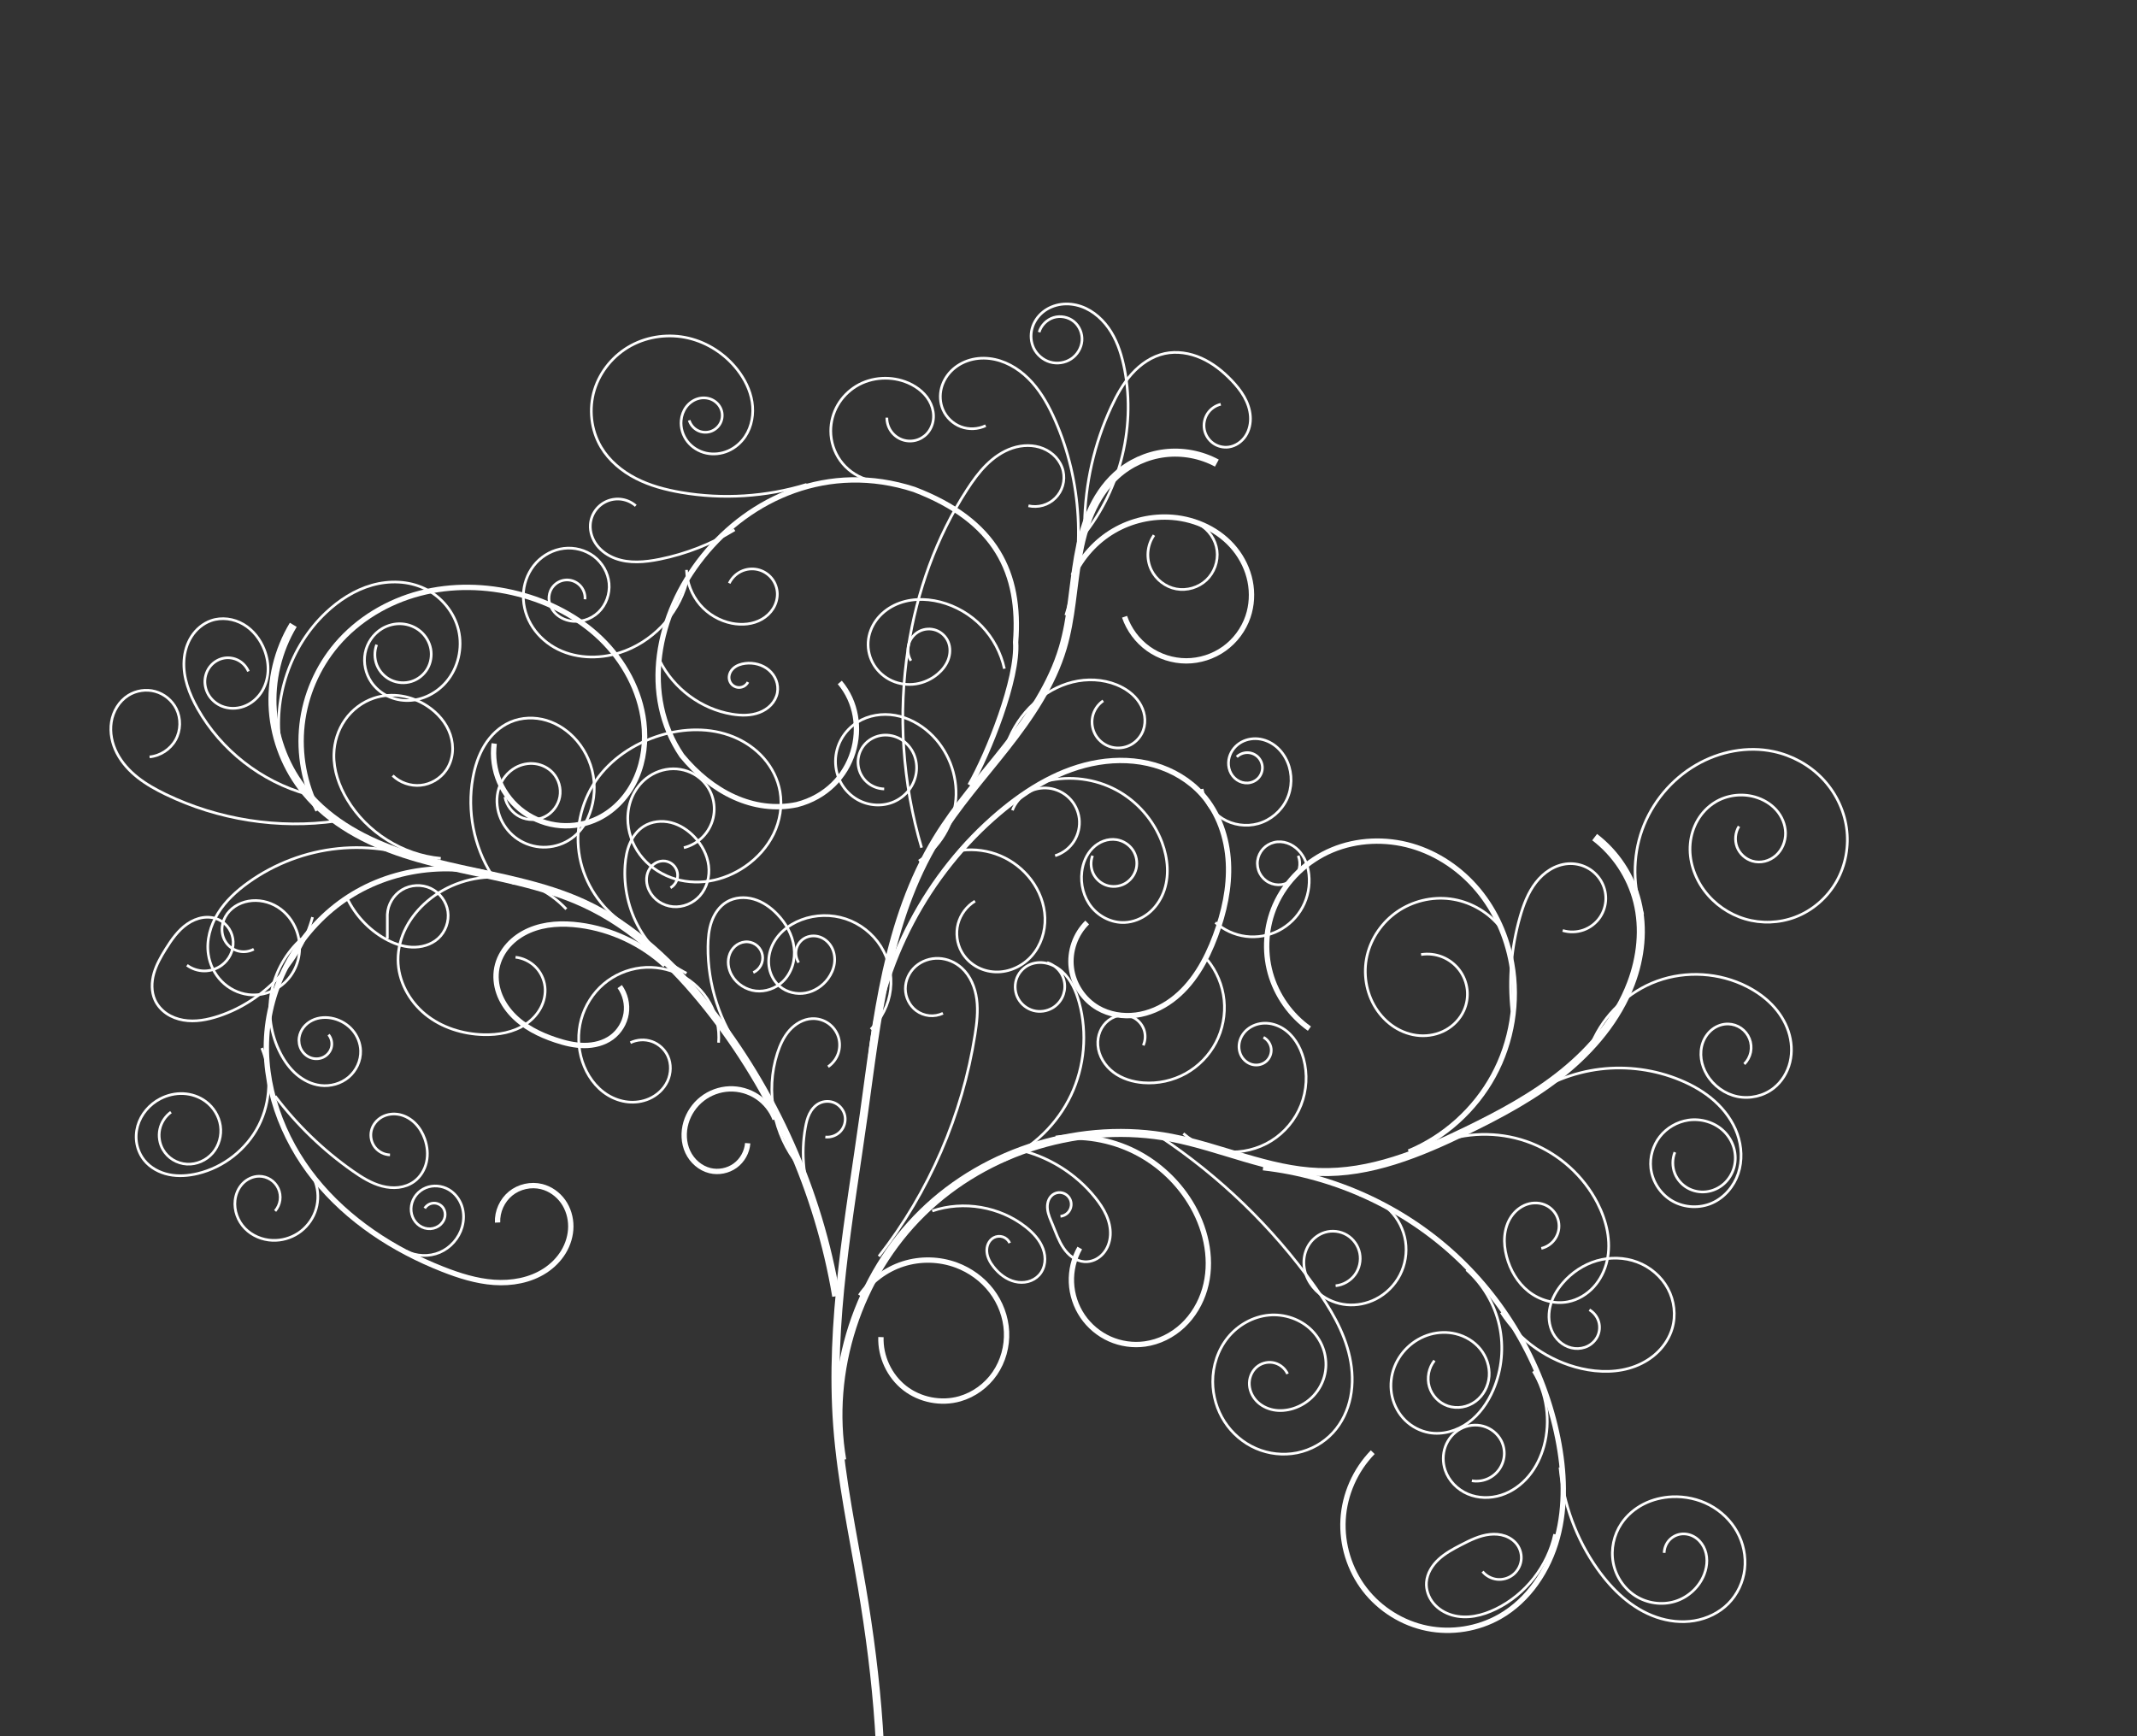 <?xml version="1.0" encoding="UTF-8" standalone="no"?>
<svg width="800px" height="650px" viewBox="0 0 800 650" version="1.1" xmlns="http://www.w3.org/2000/svg" xmlns:xlink="http://www.w3.org/1999/xlink" preserveAspectRatio="xMidYMid">
      <rect x="0" y="0" width="800" height="650" fill="#333333" stroke="none"/>
      <g stroke="#fff" stroke-width="3" fill="none">
       <path data-start="0" data-duration="50" d="m325.92 724.31c1.377-8.621 2.397-17.299 3.055-26.005 2.628-34.749-.516-69.732-6.33-104.09-3.392-20.048-7.699-39.994-9.219-60.269-2.926-39.041 4.54-77.997 9.945-116.77 4.945-35.481 8.618-72.516 27.265-103.1 7.485-12.278 17.139-23.058 26.021-34.366 8.882-11.308 17.156-23.46 21.226-37.251 3.248-11.004 3.691-22.616 5.671-33.917.99-5.651 2.377-11.262 4.649-16.53s5.457-10.199 9.707-14.053c4.99-4.524 11.401-7.456 18.087-8.271 6.686-.815 13.614.491 19.544 3.683"/>
       <path data-start="15" data-duration="50" d="m315.29 546.56c-5.664-33.249 5.918-68.963 30.016-92.56 24.099-23.597 60.049-34.424 93.171-28.061 18.588 3.571 36.262 12.169 55.178 12.832 19.281.676 37.823-6.97 55.178-15.398 12.721-6.178 25.287-12.912 36.281-21.807 10.994-8.895 20.415-20.117 25.433-33.338 3.697-9.741 4.896-20.58 2.364-30.686-2.389-9.535-8.115-18.2-15.949-24.137"/>
       <path data-start="15" data-duration="50" d="m313.04 485.26c-6.586-39.275-23.302-76.808-48.09-107.98-12.673-15.934-27.782-30.475-46.262-39.019-7.829-3.619-16.136-6.105-24.512-8.164-14.301-3.516-28.922-5.833-42.913-10.431-13.991-4.598-27.597-11.753-36.935-23.141-7.07-8.623-11.394-19.463-12.2-30.584-.806-11.121 1.91-22.472 7.663-32.024" />
      </g>
     <g stroke="#fff" fill="none"  stroke-width="2" >
      <path data-start="55" data-duration="80" d="m472.84 437.16c26.545 2.985 52.05 14.605 71.723 32.676 19.672 18.071 33.411 42.5 38.633 68.697 2.447 12.273 3.043 25.129-.222 37.21-3.265 12.082-10.707 23.342-21.593 29.516-8.142 4.618-17.967 6.188-27.142 4.337-9.175-1.851-17.623-7.107-23.338-14.521-5.715-7.413-8.647-16.921-8.102-26.266.546-9.344 4.565-18.446 11.103-25.144" />
      <path data-start="55" data-duration="80" d="m192.7 330.3c-19.399-8.119-42.629-6.402-60.623 4.481s-30.303 30.659-32.121 51.609c-1.707 19.67 5.552 39.558 17.896 54.968s29.46 26.558 47.83 33.794c6.187 2.437 12.613 4.473 19.247 4.938 6.633.465 13.535-.744 19.107-4.372 2.786-1.814 5.205-4.218 6.92-7.066s2.712-6.145 2.728-9.47c.016-3.325-.968-6.667-2.894-9.378s-4.802-4.758-8.027-5.565c-3.991-.998-8.43-.007-11.618 2.593-3.189 2.6-5.052 6.748-4.878 10.859"/>
      <path data-start="55" data-duration="80" d="m363.11 294.02c6.866-11.917 18.077-39.907 17.096-53.626 1.977-25.76-7.198-45.416-38.003-57.165-64.18-20.837-117.58 54.392-86.948 99.674 11.096 13.524 26.763 21.742 43.089 18.325 22.171-5.749 28.337-31.237 16.039-45.739" />
      <path data-start="55" data-duration="80" d="m527.4 431.29c13.362-5.573 24.725-15.81 31.658-28.519 6.933-12.71 9.387-27.806 6.838-42.057-1.785-9.983-6.006-19.571-12.475-27.382-6.469-7.81-15.209-13.79-24.949-16.614-9.74-2.824-20.452-2.416-29.805 1.503-9.354 3.919-17.241 11.39-21.312 20.679-3.472 7.922-4.122 17.048-1.807 25.382 2.315 8.334 7.578 15.817 14.639 20.814" />
      <path data-start="55" data-duration="80" d="m401.74 215.5c3.19-6.96 8.562-12.901 15.168-16.773 6.605-3.872 14.414-5.658 22.045-5.041 8.946.723 17.717 4.883 23.342 11.877 2.813 3.497 4.819 7.654 5.703 12.053.884 4.4.635 9.036-.815 13.282-1.632 4.78-4.79 9.027-8.899 11.965-4.109 2.939-9.148 4.555-14.199 4.555-5.051 0-10.09-1.617-14.199-4.555-4.109-2.939-7.267-7.185-8.899-11.965" />
      <path data-start="55" data-duration="80" d="m322.09 485.18c3.792-5.621 9.511-9.916 15.967-11.991 6.455-2.075 13.606-1.917 19.963.443 5.163 1.916 9.8 5.271 13.145 9.646 3.345 4.375 5.374 9.763 5.634 15.264.26 5.501-1.269 11.089-4.385 15.63s-7.816 7.994-13.112 9.505c-6.996 1.996-14.908.449-20.637-4.035-5.729-4.484-9.132-11.792-8.876-19.063"/>
      <path data-start="55" data-duration="80" d="m395.23 426.16c10.065-1.32 20.513.437 29.592 4.976 9.079 4.54 16.754 11.844 21.736 20.688 5.245 9.31 7.456 20.641 4.434 30.891-1.511 5.125-4.311 9.893-8.208 13.549-3.897 3.656-8.898 6.166-14.191 6.889-4.444.607-9.053-.052-13.149-1.878-4.096-1.826-7.666-4.815-10.184-8.526-2.518-3.711-3.977-8.133-4.161-12.613-.184-4.481.907-9.007 3.112-12.912" />
      <path data-start="55" data-duration="80" d="m290.17 419.01c-1.298-3.421-3.693-6.416-6.744-8.436-3.051-2.02-6.743-3.054-10.399-2.914-3.656.141-7.258 1.456-10.145 3.704-2.887 2.248-5.044 5.418-6.076 8.929-1.056 3.592-.912 7.577.675 10.968 1.587 3.391 4.668 6.114 8.307 6.997 3.215.779 6.757.078 9.432-1.867s4.434-5.1 4.683-8.398" />
      <path data-start="55" data-duration="80" d="m326 395.36c3.578-34.967 21.162-68.302 48-91 10.77-9.109 23.327-16.688 37.247-18.971 6.96-1.141 14.183-.917 20.96 1.039 6.776 1.956 13.088 5.679 17.793 10.933 6.226 6.951 9.394 16.306 9.864 25.626.47 9.32-1.608 18.628-4.864 27.374-3.428 9.21-8.415 18.211-16.313 24.059-3.949 2.924-8.585 4.985-13.457 5.618-4.873.633-9.979-.212-14.23-2.677-5.378-3.119-9.165-8.839-9.936-15.008-.771-6.169 1.491-12.645 5.936-16.992" />
      <path data-start="55" data-duration="80" d="m249 361.36c-8.793-8.119-20.135-13.436-32-15-6.363-.839-13.03-.583-18.913 1.983-2.941 1.283-5.65 3.139-7.787 5.533s-3.689 5.334-4.3 8.484c-.605 3.118-.279 6.389.77 9.387s2.806 5.726 4.978 8.044c4.344 4.635 10.224 7.562 16.252 9.569 3.458 1.152 7.048 2.038 10.693 2.054 3.645.016 7.371-.893 10.307-3.054 2.864-2.107 4.85-5.372 5.404-8.884.555-3.512-.329-7.229-2.404-10.116" />
      <path data-start="55" data-duration="80" d="m119 303.36c-5.074-9.792-7.165-21.105-5.928-32.064 1.237-10.959 5.798-21.521 12.928-29.936 8.02-9.466 19.176-16.11 31.179-19.249 12.003-3.139 24.806-2.843 36.821.249 11.525 2.966 22.482 8.558 31.024 16.844 8.542 8.285 14.556 19.341 15.976 31.156.845 7.027.049 14.315-2.807 20.791-2.856 6.476-7.842 12.086-14.193 15.209-4.396 2.162-9.383 3.106-14.265 2.701-4.882-.405-9.645-2.159-13.625-5.016-3.979-2.857-7.164-6.809-9.109-11.306-1.945-4.496-2.645-9.523-2.002-14.38" />
     </g>
     <g stroke="#fff" fill="none" stroke-width="1px">
      <path data-start="135" data-duration="50" d="m299 436.36c-9.432-11.485-12.55-27.852-8-42 1-3.109 2.374-6.157 4.537-8.604 2.164-2.446 5.201-4.245 8.463-4.396 2.126-.099 4.279.514 6.034 1.719s3.102 2.992 3.775 5.011c.673 2.019.668 4.258-.013 6.274-.682 2.016-2.036 3.799-3.796 4.995" />
      <path data-start="135" data-duration="50" d="m304.64 451.53c-3.8-9.223-4.907-19.537-3.149-29.355.317-1.774.732-3.549 1.526-5.167.793-1.618 1.997-3.081 3.592-3.919 1.846-.97 4.154-1.008 6.031-.1 1.877.909 3.279 2.742 3.664 4.792.385 2.05-.257 4.267-1.677 5.794-1.42 1.528-3.584 2.329-5.657 2.095"/>
      <path data-start="135" data-duration="50" d="m278.02 394.36c-8.52-11.457-13.158-25.749-12.986-40.026.038-3.148.31-6.334 1.356-9.304 1.046-2.97 2.93-5.729 5.631-7.347 3.014-1.807 6.821-2.031 10.194-1.043 3.373.988 6.337 3.099 8.769 5.636 3.251 3.392 5.676 7.699 6.254 12.362.289 2.331.112 4.728-.598 6.967-.71 2.239-1.958 4.316-3.659 5.935-2.652 2.523-6.427 3.85-10.065 3.442-3.638-.408-7.059-2.574-8.898-5.739-.721-1.24-1.206-2.624-1.359-4.05s.031-2.895.585-4.218c.554-1.323 1.484-2.495 2.679-3.289 1.195-.794 2.655-1.198 4.084-1.075 1.314.113 2.586.671 3.558 1.563.972.891 1.639 2.11 1.865 3.41.226 1.3.01 2.672-.604 3.839-.614 1.167-1.623 2.122-2.822 2.672"/>
      <path data-start="135" data-duration="50" d="m257 364.36c-7.358-3.689-13.584-9.601-17.649-16.758-4.06-7.15-5.95-15.53-5.35-23.74.203-2.778.693-5.564 1.795-8.123s2.85-4.89 5.205-6.377c2.967-1.874 6.739-2.274 10.144-1.425 3.405.849 6.45 2.87 8.856 5.425 2.772 2.943 4.775 6.686 5.276 10.698.501 4.012-.594 8.277-3.276 11.302-2.495 2.814-6.336 4.422-10.081 4.077-1.872-.173-3.702-.815-5.26-1.869s-2.839-2.516-3.659-4.208c-.558-1.15-.904-2.409-.959-3.686-.055-1.277.185-2.572.742-3.723s1.438-2.15 2.536-2.805c1.098-.655 2.413-.954 3.681-.787 1.106.146 2.163.645 2.977 1.407.815.762 1.383 1.783 1.602 2.877.219 1.094.087 2.255-.372 3.272-.459 1.017-1.242 1.884-2.207 2.444" />
      <path data-start="135" data-duration="50" d="m233 345.36c-8.247-5.628-14.126-14.617-15.978-24.429-1.851-9.812.348-20.325 5.978-28.571 5.633-8.252 14.451-14.06 24-17 8.955-2.757 18.882-3.061 27.555.487 4.336 1.774 8.304 4.495 11.385 8.024 3.081 3.529 5.257 7.873 6.06 12.489.931 5.354-.01 10.973-2.385 15.862-2.375 4.888-6.143 9.05-10.615 12.138-4.009 2.769-8.612 4.705-13.422 5.48-4.811.775-9.826.372-14.4-1.307-4.574-1.679-8.69-4.649-11.603-8.554-2.913-3.906-4.594-8.746-4.574-13.619.011-2.855.599-5.713 1.784-8.31s2.97-4.927 5.216-6.689c2.836-2.225 6.409-3.514 10.014-3.538 3.605-.024 7.217 1.23 9.986 3.538 2.11 1.759 3.72 4.112 4.596 6.716.876 2.604 1.015 5.452.397 8.129-.618 2.677-1.991 5.176-3.919 7.132-1.928 1.957-4.407 3.366-7.074 4.023" />
      <path data-start="135" data-duration="50" d="m184 327.36c-6.635-10.599-9.18-23.687-7-36 .764-4.317 2.106-8.576 4.398-12.313 2.292-3.737 5.583-6.936 9.602-8.687 4.251-1.852 9.171-1.992 13.61-.651s8.392 4.113 11.39 7.651c3.571 4.213 5.819 9.533 6.351 15.031.532 5.498-.654 11.149-3.351 15.969-1.686 2.903-4.218 5.309-7.203 6.847s-6.414 2.2-9.757 1.887c-3.343-.313-6.589-1.602-9.236-3.667s-4.687-4.9-5.805-8.066c-1.144-3.243-1.311-6.853-.284-10.135 1.027-3.282 3.276-6.2 6.285-7.865 2.224-1.231 4.841-1.764 7.361-1.429 2.52.336 4.926 1.551 6.639 3.429 2.169 2.378 3.144 5.795 2.556 8.96-.588 3.165-2.726 6.003-5.605 7.442-2.879 1.44-6.432 1.446-9.317.018s-5.033-4.258-5.634-7.42" />
      <path data-start="135" data-duration="50" d="m165 321.36c-14.242-1.301-27.653-9.731-35-22-3.076-5.136-5.148-11.016-5-17 .113-4.581 1.556-9.137 4.19-12.887 2.634-3.75 6.461-6.668 10.81-8.113 3.31-1.1 6.889-1.348 10.335-.801 3.445.547 6.754 1.88 9.665 3.801 3.876 2.558 7.097 6.252 8.574 10.655.738 2.201 1.033 4.559.786 6.867-.247 2.309-1.043 4.565-2.36 6.478-2.161 3.139-5.744 5.257-9.536 5.636-3.792.379-7.724-.987-10.464-3.636" />
      <path data-start="135" data-duration="50" d="m269 390.36c.404-5.114-.738-10.34-3.24-14.818-2.502-4.478-6.353-8.191-10.92-10.528-4.567-2.337-9.831-3.287-14.927-2.696-5.096.591-10.002 2.722-13.913 6.042-4.054 3.442-7.016 8.143-8.415 13.274-1.399 5.131-1.237 10.67.415 15.726 1.671 5.114 4.946 9.8 9.536 12.606 2.295 1.403 4.895 2.322 7.572 2.591 2.677.269 5.427-.12 7.892-1.197 2.971-1.298 5.517-3.632 6.879-6.574 1.362-2.942 1.477-6.481.121-9.426-1.155-2.507-3.349-4.515-5.949-5.444-2.599-.928-5.57-.765-8.051.444" />
      <path data-start="135" data-duration="50" d="m212 340.36c-6.538-7.006-15.832-11.368-25.399-11.92-9.567-.552-19.301 2.712-26.601 8.92-3.224 2.742-5.993 6.048-7.947 9.803-1.954 3.755-3.078 7.965-3.053 12.197.045 7.841 4.129 15.396 10.202 20.356 6.072 4.96 13.96 7.433 21.798 7.644 5.528.149 11.255-.85 15.837-3.944 2.291-1.547 4.256-3.607 5.558-6.046s1.92-5.263 1.605-8.009c-.319-2.78-1.603-5.44-3.582-7.418-1.979-1.979-4.638-3.263-7.418-3.582" />
      <path data-start="135" data-duration="50" d="m162 323.36c-11.05-4.925-23.396-6.906-35.432-5.685-12.036 1.221-23.733 5.641-33.568 12.685-4.409 3.157-8.497 6.89-11.367 11.491-2.87 4.601-4.447 10.148-3.633 15.509.57 3.754 2.319 7.331 4.986 10.034 2.667 2.703 6.246 4.506 10.014 4.966 2.976.364 6.045-.104 8.787-1.316s5.15-3.161 6.926-5.576c1.776-2.415 2.917-5.289 3.306-8.261.389-2.972.028-6.037-1.019-8.846-1.333-3.576-3.804-6.743-7.033-8.776-3.23-2.03-7.213-2.89-10.97-2.22-1.772.316-3.49.964-4.992 1.954-1.503.99-2.786 2.325-3.658 3.899-.872 1.574-1.326 3.387-1.232 5.184.093 1.797.743 3.571 1.883 4.963 1.166 1.425 2.836 2.429 4.642 2.79 1.806.361 3.733.077 5.358-.79" />
      <path data-start="135" data-duration="50" d="m130 336.36c3.009 6.259 7.963 11.567 14 15 3.098 1.762 6.531 3.051 10.091 3.227 3.56.176 7.258-.845 9.909-3.227 2.78-2.497 4.2-6.424 3.661-10.122-.539-3.698-3.021-7.056-6.398-8.655-3.377-1.6-7.548-1.393-10.75.532-3.203 1.925-5.341 5.512-5.512 9.245v9" />
      <path data-start="135" data-duration="50" d="m113 351.36c-5.882 5.201-9.962 12.404-11.398 20.124-1.436 7.72-.22 15.907 3.398 22.876 1.536 2.958 3.511 5.722 6.044 7.889 2.532 2.167 5.647 3.718 8.956 4.111 3.729.443 7.644-.655 10.511-3.08 2.867-2.425 4.611-6.167 4.489-9.92-.091-2.79-1.188-5.525-2.995-7.654s-4.303-3.647-7.005-4.346c-2.686-.695-5.633-.572-8.125.65-1.246.611-2.365 1.489-3.221 2.58-.856 1.092-1.445 2.398-1.654 3.77-.239 1.568.03 3.217.797 4.606.767 1.389 2.033 2.504 3.525 3.044 1.491.541 3.196.491 4.635-.176s2.587-1.955 3.043-3.474c.509-1.695.121-3.631-1-5" />
      <path data-start="135" data-duration="50" d="m103 410.36c8.135 10.763 17.958 20.247 29 28 3.407 2.392 7.005 4.654 11.033 5.703 2.014.524 4.122.734 6.189.485 2.067-.249 4.091-.969 5.778-2.188 2.39-1.727 4.016-4.415 4.656-7.294.641-2.878.332-5.928-.656-8.706-.76-2.136-1.927-4.144-3.519-5.758s-3.621-2.823-5.835-3.311c-2.214-.488-4.611-.228-6.604.853-1.993 1.081-3.544 3.003-4.042 5.215-.477 2.118.042 4.439 1.375 6.153s3.455 2.788 5.625 2.847" />
      <path data-start="135" data-duration="50" d="m152 468.36c3.859 2.029 8.636 2.218 12.643.5 4.007-1.717 7.165-5.307 8.357-9.501.729-2.566.739-5.353-.112-7.881s-2.584-4.775-4.888-6.119c-2.578-1.504-5.856-1.804-8.616-.668-1.38.568-2.62 1.478-3.562 2.635-.942 1.157-1.583 2.561-1.822 4.033-.229 1.412-.087 2.888.443 4.217.53 1.329 1.452 2.505 2.636 3.306 1.185.802 2.631 1.22 4.06 1.139 1.428-.082 2.829-.671 3.861-1.661.791-.759 1.365-1.756 1.565-2.834.2-1.078.014-2.234-.565-3.166-.368-.592-.889-1.088-1.498-1.426-.609-.339-1.305-.519-2.002-.519-.697 0-1.393.18-2.002.519-.609.339-1.13.834-1.498 1.426" />
      <path data-start="135" data-duration="50" d="m117 343.36c-4.661 17.053-18.232 31.4-35 37-4.296 1.435-8.895 2.329-13.358 1.56-2.232-.385-4.404-1.19-6.276-2.465-1.871-1.275-3.434-3.031-4.366-5.095-1.39-3.077-1.31-6.665-.395-9.914.916-3.249 2.611-6.22 4.395-9.086 2.212-3.553 4.668-7.089 8.119-9.458 1.725-1.185 3.687-2.054 5.755-2.377 2.068-.323 4.244-.081 6.126.834 1.532.744 2.845 1.925 3.765 3.358.92 1.433 1.444 3.114 1.522 4.815.078 1.701-.289 3.418-1.039 4.947-.75 1.529-1.879 2.868-3.248 3.88-1.866 1.379-4.18 2.141-6.5 2.141s-4.634-.762-6.5-2.141" />
      <path data-start="135" data-duration="50" d="m98 392.36c3.824 9.235 3.389 20.135-1.156 29.037-4.546 8.9-13.121 15.64-22.844 17.96-3.529.841-7.237 1.121-10.789.382-3.552-.739-6.941-2.553-9.211-5.382-1.417-1.767-2.373-3.895-2.788-6.122-.414-2.227-.29-4.548.325-6.728 1.23-4.36 4.441-8.066 8.463-10.15 2.656-1.376 5.669-2.079 8.656-1.933 2.987.146 5.94 1.153 8.344 2.933 2.926 2.167 4.99 5.499 5.518 9.102.528 3.603-.517 7.43-2.888 10.193-2.371 2.764-6.047 4.387-9.682 4.17-1.817-.109-3.608-.66-5.165-1.605-1.556-.94-2.874-2.28-3.783-3.86-1.305-2.26-1.738-5.02-1.19-7.57.548-2.56 2.071-4.9 4.19-6.43" />
      <path data-start="135" data-duration="50" d="m113 435.36c2.63 2.155 4.561 5.149 5.438 8.434.877 3.285.696 6.843-.51 10.022-1.206 3.179-3.43 5.962-6.265 7.839-2.835 1.877-6.266 2.837-9.663 2.706-3.836-.149-7.636-1.725-10.305-4.484-2.669-2.759-4.128-6.702-3.695-10.516.262-2.306 1.213-4.556 2.813-6.236 1.601-1.681 3.866-2.755 6.186-2.764 1.498-.006 2.996.427 4.26 1.232 1.264.805 2.289 1.979 2.917 3.34.628 1.361.856 2.903.649 4.387-.207 1.484-.849 2.905-1.826 4.041" />
      <path data-start="135" data-duration="50" d="m115 297.36c-17.15-4.737-32.24-16.514-41-32-3.132-5.537-5.521-11.755-5.123-18.104.199-3.174 1.114-6.329 2.84-9.001 1.725-2.672 4.283-4.838 7.284-5.895 3.973-1.399 8.533-.748 12.161 1.393 3.628 2.141 6.338 5.671 7.839 9.607.995 2.608 1.487 5.422 1.302 8.208-.186 2.785-1.062 5.539-2.634 7.847-1.572 2.307-3.849 4.151-6.48 5.084-2.631.933-5.608.927-8.188-.139-1.87-.772-3.515-2.091-4.644-3.77-1.129-1.679-1.73-3.713-1.658-5.735.072-2.022.825-4.019 2.134-5.561s3.17-2.614 5.168-2.934c1.826-.293 3.748.045 5.365.944 1.617.898 2.919 2.351 3.635 4.056" />
      <path data-start="135" data-duration="50" d="m126 307.36c-21.693 3.082-44.281-.448-64-10-3.635-1.761-7.191-3.732-10.367-6.227-3.176-2.495-5.973-5.539-7.832-9.124s-2.743-7.737-2.103-11.725c.64-3.988 2.886-7.769 6.302-9.924 2.967-1.871 6.732-2.432 10.113-1.496 3.381.936 6.325 3.355 7.887 6.496 1.797 3.612 1.695 8.105-.264 11.631-1.958 3.53-5.719 5.99-9.735 6.37" />
      <path data-start="135" data-duration="50" d="m105 279.36c-2.884-18.087 3.689-37.419 17-50 4.906-4.637 10.735-8.424 17.228-10.271 6.493-1.847 13.683-1.645 19.772 1.271 6.236 2.986 11.064 8.838 12.656 15.567 1.592 6.729-.142 14.195-4.656 19.433-3.519 4.084-8.719 6.776-14.108 6.902-2.695.063-5.408-.503-7.83-1.687s-4.545-2.987-6.062-5.215c-2.142-3.146-3.023-7.146-2.307-10.884.716-3.738 3.043-7.157 6.307-9.116 2.206-1.324 4.814-1.981 7.382-1.815 2.568.166 5.082 1.159 7.041 2.828s3.345 4.007 3.825 6.535c.481 2.528.043 5.227-1.248 7.452-1.312 2.262-3.496 4.003-5.993 4.779-2.497.776-5.283.579-7.646-.54-2.363-1.119-4.28-3.151-5.262-5.574-.981-2.424-1.017-5.217-.099-7.665" />
      <path data-start="135" data-duration="50" d="m326 385.36c4.065-3.925 6.724-9.278 7.394-14.889.67-5.611-.652-11.44-3.678-16.212-3.026-4.772-7.735-8.454-13.096-10.24-5.361-1.786-11.337-1.664-16.62.34-2.474.938-4.806 2.283-6.772 4.054-1.966 1.771-3.56 3.974-4.507 6.445-.947 2.471-1.232 5.21-.69 7.799.542 2.59 1.929 5.015 3.968 6.702 2.625 2.172 6.255 3.014 9.605 2.395 3.35-.619 6.386-2.643 8.395-5.395 1.209-1.656 2.068-3.585 2.36-5.614.292-2.029-0-4.158-.945-5.978s-2.558-3.308-4.493-3.984c-1.935-.677-4.177-.501-5.922.576-1.458.9-2.529 2.405-2.9 4.078-.372 1.672-.039 3.49.9 4.922" />
      <path data-start="135" data-duration="50" d="m344 322.36c7.786-5.024 13.041-13.781 13.81-23.016.77-9.235-2.963-18.74-9.81-24.984-3.611-3.293-8.081-5.713-12.895-6.556-4.814-.843-9.964-.04-14.105 2.556-2.463 1.544-4.542 3.698-5.98 6.225-1.438 2.526-2.228 5.42-2.253 8.327s.718 5.819 2.151 8.348 3.554 4.667 6.082 6.101c4.121 2.338 9.348 2.694 13.684.783 2.168-.956 4.099-2.449 5.552-4.32s2.422-4.119 2.764-6.463c.35-2.397.037-4.895-.941-7.111-.978-2.216-2.626-4.141-4.694-5.403-2.068-1.262-4.55-1.849-6.959-1.594-2.409.255-4.728 1.361-6.406 3.108-1.34 1.396-2.264 3.187-2.624 5.088-.36 1.901-.156 3.905.581 5.695s2.003 3.357 3.597 4.453c1.594 1.096 3.511 1.718 5.445 1.765" />
      <path data-start="135" data-duration="50" d="m376 250.36c-1.276-5.947-4.237-11.522-8.448-15.91-4.212-4.387-9.662-7.573-15.552-9.091-5.7-1.468-11.959-1.331-17.243 1.261-2.642 1.296-5.003 3.193-6.74 5.569s-2.836 5.233-3.017 8.17c-.187 3.021.607 6.089 2.205 8.658s3.991 4.632 6.754 5.866 5.886 1.638 8.877 1.183c2.992-.455 5.845-1.763 8.163-3.708 1.729-1.45 3.179-3.276 3.97-5.388.791-2.113.884-4.524.03-6.612-.815-1.993-2.488-3.618-4.504-4.376-2.016-.758-4.345-.636-6.271.327s-3.421 2.753-4.024 4.821c-.603 2.067-.307 4.38.799 6.228" />
      <path data-start="135" data-duration="50" d="m302 181.36c-15.147 4.643-31.386 5.679-47 3-5.849-1.004-11.659-2.539-16.94-5.247-5.281-2.707-10.03-6.651-13.06-11.753-3.768-6.346-4.631-14.305-2.478-21.365 2.153-7.059 7.248-13.137 13.74-16.647 6.492-3.51 14.296-4.451 21.48-2.76s13.701 5.966 18.258 11.772c2.769 3.529 4.853 7.668 5.55 12.099.697 4.431-.072 9.162-2.55 12.901-1.556 2.349-3.768 4.273-6.345 5.412s-5.515 1.48-8.268.878c-2.753-.602-5.302-2.156-7.034-4.379s-2.618-5.106-2.353-7.911c.168-1.783.796-3.531 1.863-4.97 1.067-1.439 2.577-2.558 4.287-3.09 1.71-.532 3.615-.461 5.252.264s2.986 2.112 3.597 3.796c.575 1.583.482 3.397-.251 4.913-.733 1.516-2.097 2.715-3.695 3.248-1.598.533-3.408.392-4.905-.381-1.496-.773-2.659-2.168-3.149-3.78" />
      <path data-start="135" data-duration="50" d="m257 218.36c-3.312 12.09-13.049 22.216-25 26-8.043 2.546-17.197 2.214-24.505-2.001-3.654-2.107-6.786-5.152-8.858-8.825s-3.059-7.977-2.638-12.174c.396-3.947 2.053-7.776 4.743-10.692 2.69-2.916 6.413-4.885 10.352-5.358 3.939-.472 8.061.582 11.224 2.977 3.163 2.395 5.309 6.123 5.681 10.073.374 3.966-1.084 8.096-3.965 10.848-1.44 1.376-3.212 2.406-5.125 2.959-1.913.553-3.966.627-5.91.193-2.413-.538-4.68-1.9-6.079-3.939-.699-1.019-1.175-2.196-1.346-3.42-.171-1.224-.035-2.494.425-3.642.593-1.48 1.728-2.735 3.14-3.473 1.413-.738 3.091-.953 4.644-.595 1.553.358 2.968 1.287 3.914 2.57.946 1.282 1.417 2.908 1.301 4.498" />
      <path data-start="135" data-duration="50" d="m275 198.36c-8.6 5.256-18.122 8.997-28 11-5.521 1.119-11.395 1.671-16.672-.301-2.638-.986-5.068-2.613-6.8-4.834s-2.727-5.056-2.529-7.865c.134-1.894.805-3.747 1.917-5.286s2.658-2.76 4.414-3.483c1.755-.723 3.714-.945 5.587-.635 1.873.31 3.655 1.153 5.083 2.404" />
      <path data-start="135" data-duration="50" d="m247 247.36c5.159 10.424 15.526 18.103 27 20 3.43.567 7.041.629 10.288-.612 1.624-.62 3.134-1.566 4.328-2.829 1.194-1.263 2.062-2.85 2.383-4.559.292-1.553.126-3.183-.435-4.66s-1.512-2.798-2.709-3.829c-2.393-2.063-5.721-2.9-8.856-2.511-1.577.196-3.161.708-4.359 1.753-.599.522-1.092 1.173-1.391 1.91-.3.736-.402 1.558-.249 2.338.148.757.537 1.464 1.096 1.995.559.531 1.286.883 2.049.992.763.109 1.559-.025 2.245-.378.685-.353 1.257-.924 1.611-1.609" />
      <path data-start="135" data-duration="50" d="m257 213.36c.154 4.72 1.951 9.37 5.009 12.968 3.058 3.598 7.358 6.12 11.991 7.032 3.794.747 7.899.391 11.246-1.546 1.674-.968 3.134-2.321 4.161-3.959 1.027-1.638 1.613-3.562 1.593-5.496-.022-2.117-.779-4.22-2.112-5.864s-3.233-2.821-5.3-3.28c-2.067-.459-4.286-.199-6.191.726s-3.481 2.509-4.397 4.418" />
      <path data-start="135" data-duration="50" d="m345 317.36c-7.176-24.221-8.898-50.041-5-75 3.263-20.892 10.49-41.262 22-59 2.133-3.287 4.424-6.499 7.2-9.265 2.776-2.766 6.069-5.084 9.785-6.327s7.881-1.35 11.51.129c1.815.74 3.477 1.867 4.791 3.32s2.276 3.233 2.713 5.143c.408 1.782.356 3.666-.15 5.422-.505 1.756-1.463 3.38-2.755 4.673s-2.916 2.25-4.673 2.755c-1.756.505-3.641.557-5.422.15" />
      <path data-start="135" data-duration="50" d="m324 179.36c-3.749-1.25-7.086-3.702-9.4-6.906s-3.592-7.143-3.6-11.094c-.007-3.37.901-6.735 2.578-9.659 1.677-2.924 4.116-5.402 6.997-7.15 5.763-3.496 13.244-3.882 19.425-1.192 3.626 1.579 6.897 4.271 8.484 7.893.793 1.811 1.146 3.827.917 5.791-.23 1.964-1.054 3.869-2.401 5.316-1.182 1.27-2.754 2.172-4.447 2.551-1.693.379-3.499.234-5.11-.41-1.611-.644-3.019-1.785-3.983-3.227-.964-1.442-1.48-3.179-1.46-4.914" />
      <path data-start="135" data-duration="50" d="m399 230.36c7.463-23.757 6.014-50.201-4-73-2.235-5.087-4.912-10.046-8.618-14.186-3.705-4.141-8.52-7.438-13.951-8.613-2.715-.588-5.558-.635-8.27-.035-2.713.6-5.291 1.856-7.368 3.701s-3.639 4.284-4.348 6.971c-.709 2.686-.544 5.612.554 8.163 1.258 2.922 3.744 5.291 6.722 6.408s6.409.966 9.278-.408" />
      <path data-start="135" data-duration="50" d="m377 278.36c2.076-5.7 5.537-10.891 10-15 4.112-3.786 9.107-6.667 14.535-8.006 5.427-1.339 11.285-1.093 16.465 1.006 3.368 1.365 6.479 3.554 8.47 6.593.996 1.52 1.699 3.238 1.986 5.032.287 1.794.152 3.662-.457 5.374-.825 2.322-2.534 4.32-4.706 5.486-2.171 1.166-4.785 1.486-7.171.868s-4.518-2.17-5.831-4.256c-1.313-2.086-1.79-4.684-1.292-7.098.497-2.413 1.964-4.613 4-6" />
      <path data-start="135" data-duration="50" d="m406 196.36c.201-15.151 3.633-30.251 10-44 2.056-4.439 4.443-8.782 7.715-12.418 3.272-3.637 7.504-6.548 12.285-7.582 4.585-.991 9.449-.198 13.732 1.715 4.283 1.913 8.022 4.897 11.268 8.285 1.79 1.868 3.451 3.878 4.732 6.125s2.172 4.746 2.353 7.327c.181 2.58-.38 5.245-1.798 7.409s-3.726 3.78-6.287 4.139c-2.051.288-4.205-.243-5.887-1.452-1.682-1.208-2.873-3.08-3.254-5.116-.382-2.035.05-4.212 1.18-5.947 1.13-1.735 2.945-3.011 4.961-3.486" />
      <path data-start="135" data-duration="50" d="m449 196.36c3.558 1.972 6.082 5.702 6.591 9.738.509 4.035-1.012 8.276-3.969 11.068-2.957 2.793-7.277 4.069-11.277 3.33-4-.738-7.58-3.472-9.345-7.136-.988-2.051-1.424-4.365-1.249-6.635s.959-4.49 2.249-6.365" />
      <path data-start="135" data-duration="50" d="m360 318.36c4.89-.612 9.938.088 14.477 2.008 4.539 1.92 8.557 5.056 11.523 8.992 3.089 4.099 5.035 9.109 5.195 14.239.16 5.13-1.53 10.354-4.913 14.214-3.383 3.86-8.479 6.248-13.608 6.066-2.565-.091-5.11-.808-7.324-2.106-2.214-1.297-4.091-3.176-5.349-5.413-1.776-3.157-2.27-7.01-1.348-10.513.922-3.502 3.249-6.614 6.348-8.487" />
      <path data-start="135" data-duration="50" d="m392 292.36c8.643-2.031 18.012-.805 25.842 3.383 7.829 4.188 14.05 11.3 17.158 19.617 2.255 6.033 2.859 12.892.495 18.883-1.182 2.996-3.097 5.72-5.619 7.723-2.522 2.002-5.658 3.259-8.876 3.394-4.706.198-9.391-2.08-12.355-5.74s-4.221-8.586-3.645-13.26c.403-3.269 1.708-6.489 4.03-8.825 1.161-1.168 2.564-2.103 4.11-2.67 1.546-.567 3.234-.762 4.861-.505 2.41.381 4.645 1.782 6.024 3.795s1.88 4.61 1.332 6.988c-.548 2.378-2.14 4.498-4.278 5.675-2.138 1.176-4.788 1.385-7.078.543-2.103-.773-3.872-2.415-4.799-4.455-.927-2.04-1.001-4.452-.201-6.545" />
      <path data-start="135" data-duration="50" d="m450 295.36c.872 4.543 3.715 8.672 7.648 11.106 3.933 2.435 8.897 3.139 13.352 1.894 4.628-1.293 8.625-4.672 10.692-9.011 2.067-4.338 2.174-9.561.308-13.989-.957-2.272-2.421-4.345-4.324-5.912s-4.254-2.612-6.708-2.854c-2.454-.241-5.001.344-7.036 1.736s-3.523 3.599-3.932 6.03c-.239 1.425-.111 2.917.411 4.264s1.442 2.545 2.635 3.361c1.193.815 2.658 1.238 4.1 1.14 1.442-.098 2.849-.726 3.854-1.764 1.02-1.053 1.605-2.515 1.593-3.981-.012-1.466-.62-2.918-1.657-3.955s-2.489-1.645-3.955-1.657-2.928.573-3.981 1.593" />
      <path data-start="135" data-duration="50" d="m455 345.36c3.154 2.822 7.176 4.66 11.373 5.198 4.198.538 8.553-.227 12.317-2.162 3.764-1.935 6.919-5.034 8.923-8.761 2.004-3.728 2.848-8.068 2.387-12.275-.364-3.317-1.581-6.625-3.903-9.021-1.161-1.198-2.587-2.15-4.165-2.693-1.578-.543-3.307-.668-4.932-.286-1.592.374-3.066 1.237-4.169 2.444s-1.83 2.754-2.051 4.374c-.221 1.62.066 3.306.814 4.76.748 1.454 1.954 2.668 3.405 3.422 1.426.741 3.081 1.034 4.675.827 1.594-.207 3.119-.913 4.309-1.994s2.037-2.533 2.395-4.1c.358-1.567.223-3.243-.379-4.733" />
      <path data-start="135" data-duration="50" d="m452 359.36c3.478 4.245 5.676 9.525 6.239 14.983.563 5.459-.512 11.076-3.05 15.941-2.538 4.865-6.531 8.96-11.33 11.621-4.799 2.661-10.387 3.878-15.859 3.454-3.989-.309-7.977-1.514-11.174-3.919-3.197-2.405-5.529-6.091-5.826-10.081-.132-1.77.135-3.575.818-5.213.683-1.639 1.785-3.107 3.197-4.182 1.412-1.075 3.134-1.75 4.905-1.873 1.771-.123 3.584.313 5.08 1.269 1.598 1.02 2.812 2.627 3.356 4.443.545 1.816.416 3.826-.356 5.557" />
      <path data-start="135" data-duration="50" d="m329 470.36c18.765-24.023 31.282-52.884 36-83 .687-4.383 1.211-8.849.639-13.249-.573-4.4-2.346-8.777-5.639-11.751-2.341-2.114-5.409-3.437-8.56-3.572-3.151-.135-6.36.943-8.716 3.04-2.356 2.097-3.809 5.207-3.793 8.362s1.536 6.291 4.069 8.171c1.412 1.048 3.112 1.706 4.862 1.881 1.75.175 3.546-.133 5.138-.881" />
      <path data-start="135" data-duration="50" d="m376 434.36c10.833-4.814 19.845-13.605 24.927-24.314 5.082-10.71 6.193-23.25 3.072-34.686-1.189-4.358-3.074-8.7-6.452-11.699-1.689-1.5-3.735-2.625-5.947-3.086-2.211-.461-4.586-.234-6.602.786-2.189 1.108-3.886 3.145-4.587 5.496-.701 2.351-.4 4.982.809 7.117s3.305 3.746 5.677 4.372c2.372.626 4.988.26 7.101-.985 1.552-.914 2.83-2.288 3.631-3.901.801-1.614 1.121-3.462.911-5.251-.21-1.789-.951-3.512-2.105-4.896s-2.715-2.423-4.437-2.952" />
      <path data-start="135" data-duration="50" d="m443 424.36c4.425 3.901 10.126 6.331 16.004 6.82 5.879.489 11.903-.965 16.911-4.081 5.008-3.116 8.974-7.878 11.132-13.368 2.158-5.49 2.498-11.678.952-17.371-1.232-4.538-3.784-8.896-7.788-11.361-2.002-1.233-4.336-1.957-6.687-1.938s-4.711.802-6.525 2.299c-1.413 1.166-2.483 2.764-2.934 4.54-.452 1.776-.266 3.722.594 5.34s2.403 2.877 4.183 3.311c.89.217 1.83.23 2.724.028.893-.202 1.738-.621 2.433-1.218 1.346-1.158 2.071-2.999 1.875-4.764-.196-1.765-1.307-3.402-2.875-4.236" />
      <path data-start="135" data-duration="50" d="m379 303.36c1.021-2.681 2.958-5.003 5.413-6.487s5.411-2.121 8.259-1.779c2.848.342 5.57 1.66 7.604 3.683 2.034 2.023 3.367 4.737 3.724 7.583.375 2.988-.331 6.1-1.96 8.633s-4.166 4.468-7.04 5.367" />
      <path data-start="135" data-duration="50" d="m561 346.36c-4.529-5.344-11.09-8.922-18.035-9.835-6.945-.914-14.208.845-19.965 4.835-5.578 3.866-9.708 9.815-11.23 16.428-1.522 6.614-.384 13.828 3.23 19.572 1.793 2.85 4.178 5.341 7.008 7.164s6.111 2.97 9.47 3.197c3.36.227 6.793-.477 9.74-2.106s5.39-4.189 6.781-7.255c1.112-2.45 1.547-5.204 1.245-7.878-.302-2.674-1.341-5.261-2.972-7.401-1.631-2.14-3.849-3.829-6.347-4.83-2.498-1.001-5.268-1.313-7.926-.891" />
      <path data-start="135" data-duration="50" d="m566 378.36c-1.252-11.715-.228-23.669 3-35 1.311-4.604 3.026-9.185 5.965-12.964 1.469-1.889 3.238-3.559 5.282-4.805 2.043-1.246 4.366-2.06 6.753-2.231 2.409-.173 4.865.319 7.017 1.416 2.152 1.097 3.994 2.798 5.248 4.862 1.254 2.064 1.916 4.486 1.873 6.902s-.791 4.815-2.138 6.82c-1.48 2.202-3.679 3.912-6.177 4.805s-5.283.962-7.823.195" />
      <path data-start="135" data-duration="50" d="m540 427.36c10.699-3.774 22.76-3.543 33.307.64 10.547 4.182 19.488 12.279 24.693 22.36 3.427 6.638 5.26 14.37 3.61 21.657-.825 3.643-2.523 7.111-5.05 9.863-2.527 2.751-5.895 4.76-9.56 5.481-5.157 1.014-10.661-.607-14.782-3.869-4.12-3.262-6.9-8.044-8.219-13.131-.641-2.472-.955-5.044-.733-7.588.222-2.544.996-5.061 2.406-7.189s3.475-3.852 5.89-4.682c2.415-.83 5.173-.722 7.437.459 1.544.805 2.832 2.091 3.641 3.634.808 1.542 1.133 3.333.917 5.061-.216 1.728-.971 3.384-2.135 4.68-1.163 1.296-2.729 2.225-4.423 2.626" />
      <path data-start="135" data-duration="50" d="m596 390.36c4.528-10.603 13.597-19.175 24.438-23.1 10.841-3.925 23.295-3.146 33.562 2.1 3.473 1.775 6.711 4.045 9.413 6.858 2.702 2.813 4.859 6.177 6.088 9.879s1.51 7.742.599 11.534c-.91 3.792-3.038 7.315-6.101 9.729-3.776 2.976-8.901 4.136-13.609 3.164-4.709-.972-8.928-4.034-11.391-8.164-1.074-1.8-1.829-3.8-2.121-5.876-.292-2.075-.115-4.227.601-6.197s1.978-3.752 3.655-5.009 3.77-1.974 5.865-1.919c1.706.045 3.395.6 4.795 1.575s2.506 2.367 3.14 3.951c.634 1.584.793 3.355.451 5.027-.342 1.672-1.182 3.238-2.386 4.447" />
      <path data-start="135" data-duration="50" d="m571 411.36c8.205-6.022 17.978-9.888 28.082-11.107 10.104-1.22 20.516.21 29.918 4.107 4.656 1.93 9.093 4.474 12.852 7.832 3.759 3.358 6.828 7.555 8.517 12.305 1.689 4.749 1.945 10.06.348 14.841s-5.115 8.965-9.716 11.022c-4.679 2.092-10.343 1.851-14.811-.662-4.468-2.513-7.622-7.244-8.189-12.338-.465-4.174.781-8.508 3.368-11.816 2.587-3.309 6.479-5.56 10.632-6.184 4.82-.723 9.987.818 13.438 4.259 1.726 1.72 3.015 3.882 3.674 6.228.659 2.346.682 4.872.032 7.221-.651 2.348-1.978 4.51-3.802 6.127s-4.14 2.677-6.56 2.966c-2.42.289-4.932-.201-7.048-1.409s-3.822-3.132-4.734-5.392c-1.023-2.534-1.023-5.465 0-8" />
      <path data-start="135" data-duration="50" d="m509 447.36c4.284.705 8.329 2.794 11.383 5.88 3.054 3.086 5.101 7.152 5.762 11.444.66 4.291-.07 8.785-2.055 12.646-1.985 3.861-5.215 7.07-9.089 9.03-3.318 1.679-7.103 2.442-10.807 2.113-3.704-.33-7.313-1.761-10.193-4.113-1.827-1.492-3.363-3.354-4.406-5.47-1.042-2.116-1.583-4.489-1.476-6.846.107-2.357.873-4.692 2.251-6.607 1.378-1.915 3.373-3.394 5.631-4.077 2.725-.824 5.791-.445 8.233 1.018s4.222 3.988 4.78 6.779-.114 5.806-1.805 8.096c-1.691 2.29-4.375 3.819-7.208 4.106" />
      <path data-start="135" data-duration="50" d="m349 453.36c11.682-3.977 25.31-1.641 35 6 2.75 2.168 5.254 4.826 6.461 8.114.604 1.644.865 3.426.646 5.163-.219 1.737-.931 3.426-2.107 4.723-1.101 1.214-2.585 2.059-4.173 2.464-1.588.405-3.275.376-4.868-.005-3.188-.762-5.922-2.891-7.958-5.459-1.302-1.642-2.383-3.554-2.562-5.642-.089-1.044.055-2.116.486-3.072.43-.955 1.154-1.788 2.076-2.286 1.039-.561 2.312-.672 3.433-.298 1.121.373 2.072 1.226 2.567 2.298" />
      <path data-start="135" data-duration="50" d="m381 430.36c11.328 2.489 21.742 8.953 29 18 1.612 2.01 3.081 4.156 4.128 6.51 1.048 2.354 1.664 4.931 1.53 7.505-.134 2.573-1.055 5.141-2.786 7.05-.865.955-1.925 1.737-3.105 2.254-1.18.516-2.482.763-3.768.682-1.625-.103-3.194-.726-4.529-1.657-1.336-.93-2.446-2.159-3.359-3.507-1.825-2.696-2.86-5.832-4.112-8.836-.762-1.829-1.621-3.657-1.852-5.625-.115-.984-.068-1.996.227-2.941.294-.946.845-1.823 1.625-2.434.673-.526 1.506-.843 2.358-.899.852-.056 1.719.147 2.459.574.74.427 1.349 1.075 1.733 1.838.384.763.541 1.638.45 2.487-.109 1.014-.573 1.985-1.294 2.706-.721.721-1.692 1.185-2.706 1.294" />
      <path data-start="135" data-duration="50" d="m434 425.36c22.529 14.925 42.294 34.008 58 56 5.828 8.161 11.194 16.94 13.3 26.744 1.053 4.902 1.26 10.018.277 14.935-.983 4.917-3.186 9.627-6.577 13.321-3.539 3.854-8.334 6.525-13.464 7.555-5.13 1.03-10.569.424-15.366-1.665-4.798-2.088-8.938-5.642-11.774-10.039-2.836-4.397-4.362-9.619-4.395-14.852-.037-5.976 1.91-11.994 5.678-16.633 3.768-4.638 9.372-7.812 15.322-8.367 5.869-.547 11.986 1.537 16.117 5.742 2.066 2.102 3.63 4.699 4.489 7.519.859 2.819 1.008 5.856.394 8.739-.644 3.025-2.127 5.864-4.229 8.132s-4.815 3.961-7.771 4.868c-2.356.723-4.884.949-7.304.484-2.42-.465-4.724-1.641-6.4-3.448-1.675-1.807-2.685-4.256-2.606-6.719.079-2.463 1.294-4.899 3.31-6.317 1.774-1.248 4.113-1.657 6.205-1.087 2.093.571 3.9 2.111 4.795 4.087" />
      <path data-start="135" data-duration="50" d="m549 475.36c6.141 5.448 10.507 12.866 12.288 20.88 1.781 8.014.968 16.583-2.288 24.12-2.058 4.764-5.133 9.176-9.325 12.236-4.191 3.06-9.565 4.665-14.675 3.764-3.348-.59-6.493-2.237-8.922-4.616-2.428-2.379-4.135-5.474-4.902-8.786-.766-3.312-.596-6.828.436-10.067 1.033-3.239 2.92-6.194 5.388-8.531 2.357-2.232 5.247-3.907 8.37-4.792 3.123-.885 6.475-.975 9.63-.208 3.556.865 6.862 2.844 9.167 5.686 2.306 2.843 3.567 6.551 3.299 10.201-.269 3.65-2.11 7.191-5.049 9.372-1.47 1.09-3.194 1.84-4.997 2.15-1.804.309-3.685.175-5.419-.409-3.28-1.105-5.948-3.878-6.925-7.199-.977-3.32-.235-7.097 1.925-9.801" />
      <path data-start="135" data-duration="50" d="m574 513.36c5.076 8.261 6.56 18.648 4 28-1.12 4.091-2.996 8.005-5.713 11.262-2.717 3.258-6.295 5.84-10.337 7.125-4.043 1.285-8.547 1.224-12.454-.427-3.907-1.652-7.149-4.938-8.495-8.961-.941-2.811-.946-5.939.056-8.729s3.018-5.216 5.613-6.649 5.752-1.844 8.608-1.053c2.857.791 5.372 2.792 6.722 5.431.873 1.707 1.262 3.659 1.108 5.57s-.847 3.776-1.981 5.323-2.704 2.769-4.481 3.49c-1.777.721-3.755.937-5.646.617" />
      <path data-start="135" data-duration="50" d="m562 491.36c6.78 10.523 17.792 18.231 30 21 6.659 1.51 13.791 1.563 20.169-.873 3.189-1.218 6.156-3.053 8.577-5.46s4.284-5.394 5.254-8.667c1.462-4.938.804-10.437-1.641-14.969-2.446-4.532-6.623-8.07-11.441-9.891-4.817-1.82-10.232-1.94-15.174-.491s-9.397 4.436-12.744 8.35c-2.213 2.589-3.972 5.624-4.734 8.944-.762 3.32-.468 6.939 1.165 9.928.817 1.495 1.959 2.817 3.348 3.801 1.39.985 3.028 1.627 4.722 1.799 1.694.172 3.441-.132 4.956-.91 1.515-.779 2.788-2.035 3.542-3.562.848-1.717 1.02-3.757.469-5.591-.55-1.834-1.816-3.443-3.469-4.409" />
      <path data-start="135" data-duration="50" d="m584 549.36c1.234 13.599 6.116 26.85 14 38 5.571 7.878 12.908 14.891 22.025 18.052 4.558 1.58 9.5 2.148 14.259 1.355 4.759-.793 9.318-2.982 12.716-6.407 3.411-3.438 5.575-8.067 6.129-12.879.554-4.812-.489-9.778-2.841-14.013-2.352-4.234-5.99-7.726-10.269-9.996-4.279-2.269-9.18-3.321-14.019-3.113-3.709.16-7.4 1.057-10.707 2.744-3.307 1.687-6.222 4.175-8.293 7.256-2.867 4.266-4.033 9.663-3.081 14.714.951 5.051 4.033 9.684 8.378 12.43 4.345 2.746 9.898 3.535 14.808 2.014 4.91-1.521 9.069-5.354 10.895-10.158.629-1.654.991-3.417.977-5.186-.014-1.769-.412-3.545-1.234-5.112-.822-1.567-2.074-2.919-3.619-3.782-1.544-.863-3.381-1.222-5.124-.92-1.641.285-3.174 1.157-4.258 2.421-1.084 1.265-1.711 2.913-1.742 4.579" />
      <path data-start="135" data-duration="50" d="m582 574.36c-2.61 12.003-10.955 22.625-22 28-2.535 1.234-5.213 2.208-7.994 2.674-2.781.467-5.67.415-8.381-.361-2.711-.776-5.234-2.3-7.025-4.478s-2.809-5.023-2.6-7.835c.247-3.326 2.154-6.355 4.606-8.614s5.432-3.853 8.394-5.386c3.407-1.763 6.933-3.508 10.747-3.915 1.907-.203 3.868-.058 5.678.576 1.81.635 3.463 1.776 4.575 3.338 1.216 1.709 1.739 3.896 1.429 5.97-.31 2.074-1.45 4.013-3.113 5.291s-3.828 1.884-5.913 1.651c-2.084-.232-4.064-1.3-5.404-2.913" />
      <path data-start="135" data-duration="50" d="m615 342.36c-3.789-10.087-3.882-21.516-.258-31.663s10.936-18.932 20.258-24.337c8.682-5.034 19.189-7.112 29-5 6.82 1.468 13.213 4.942 18.071 9.949 4.858 5.007 8.147 11.538 9.162 18.441 1.015 6.902-.271 14.141-3.702 20.215-3.43 6.08-9 10.94-15.53 13.4-5.93 2.237-12.592 2.481-18.672.69-6.08-1.79-11.55-5.6-15.33-10.69-3.721-5-5.811-11.309-5.244-17.515.283-3.103 1.222-6.153 2.798-8.841 1.576-2.688 3.792-5.008 6.445-6.643 4.421-2.724 10.009-3.432 15-2 3.031.87 5.867 2.518 7.962 4.875s3.415 5.439 3.459 8.592c.044 3.153-1.24 6.345-3.601 8.435-1.18 1.046-2.612 1.811-4.144 2.185-1.532.374-3.162.353-4.676-.087-2.578-.749-4.76-2.754-5.724-5.26-.964-2.506-.688-5.456.724-7.74" />
      <path data-start="135" data-duration="50" d="m404 202.36c14.883-17.321 21.326-41.577 17-64-.951-4.929-2.418-9.825-5.049-14.1-2.631-4.275-6.518-7.909-11.263-9.545-2.373-.818-4.933-1.123-7.42-.788s-4.897 1.32-6.846 2.901-3.423 3.763-4.069 6.188c-.646 2.425-.444 5.084.648 7.344 1.196 2.474 3.462 4.416 6.1 5.183 2.639.767 5.609.335 7.9-1.183 2.267-1.502 3.822-4.058 4.04-6.769.218-2.711-.932-5.513-3.04-7.231-2.075-1.692-5.011-2.265-7.57-1.478-2.559.787-4.665 2.912-5.43 5.478" />
     </g>
</svg>